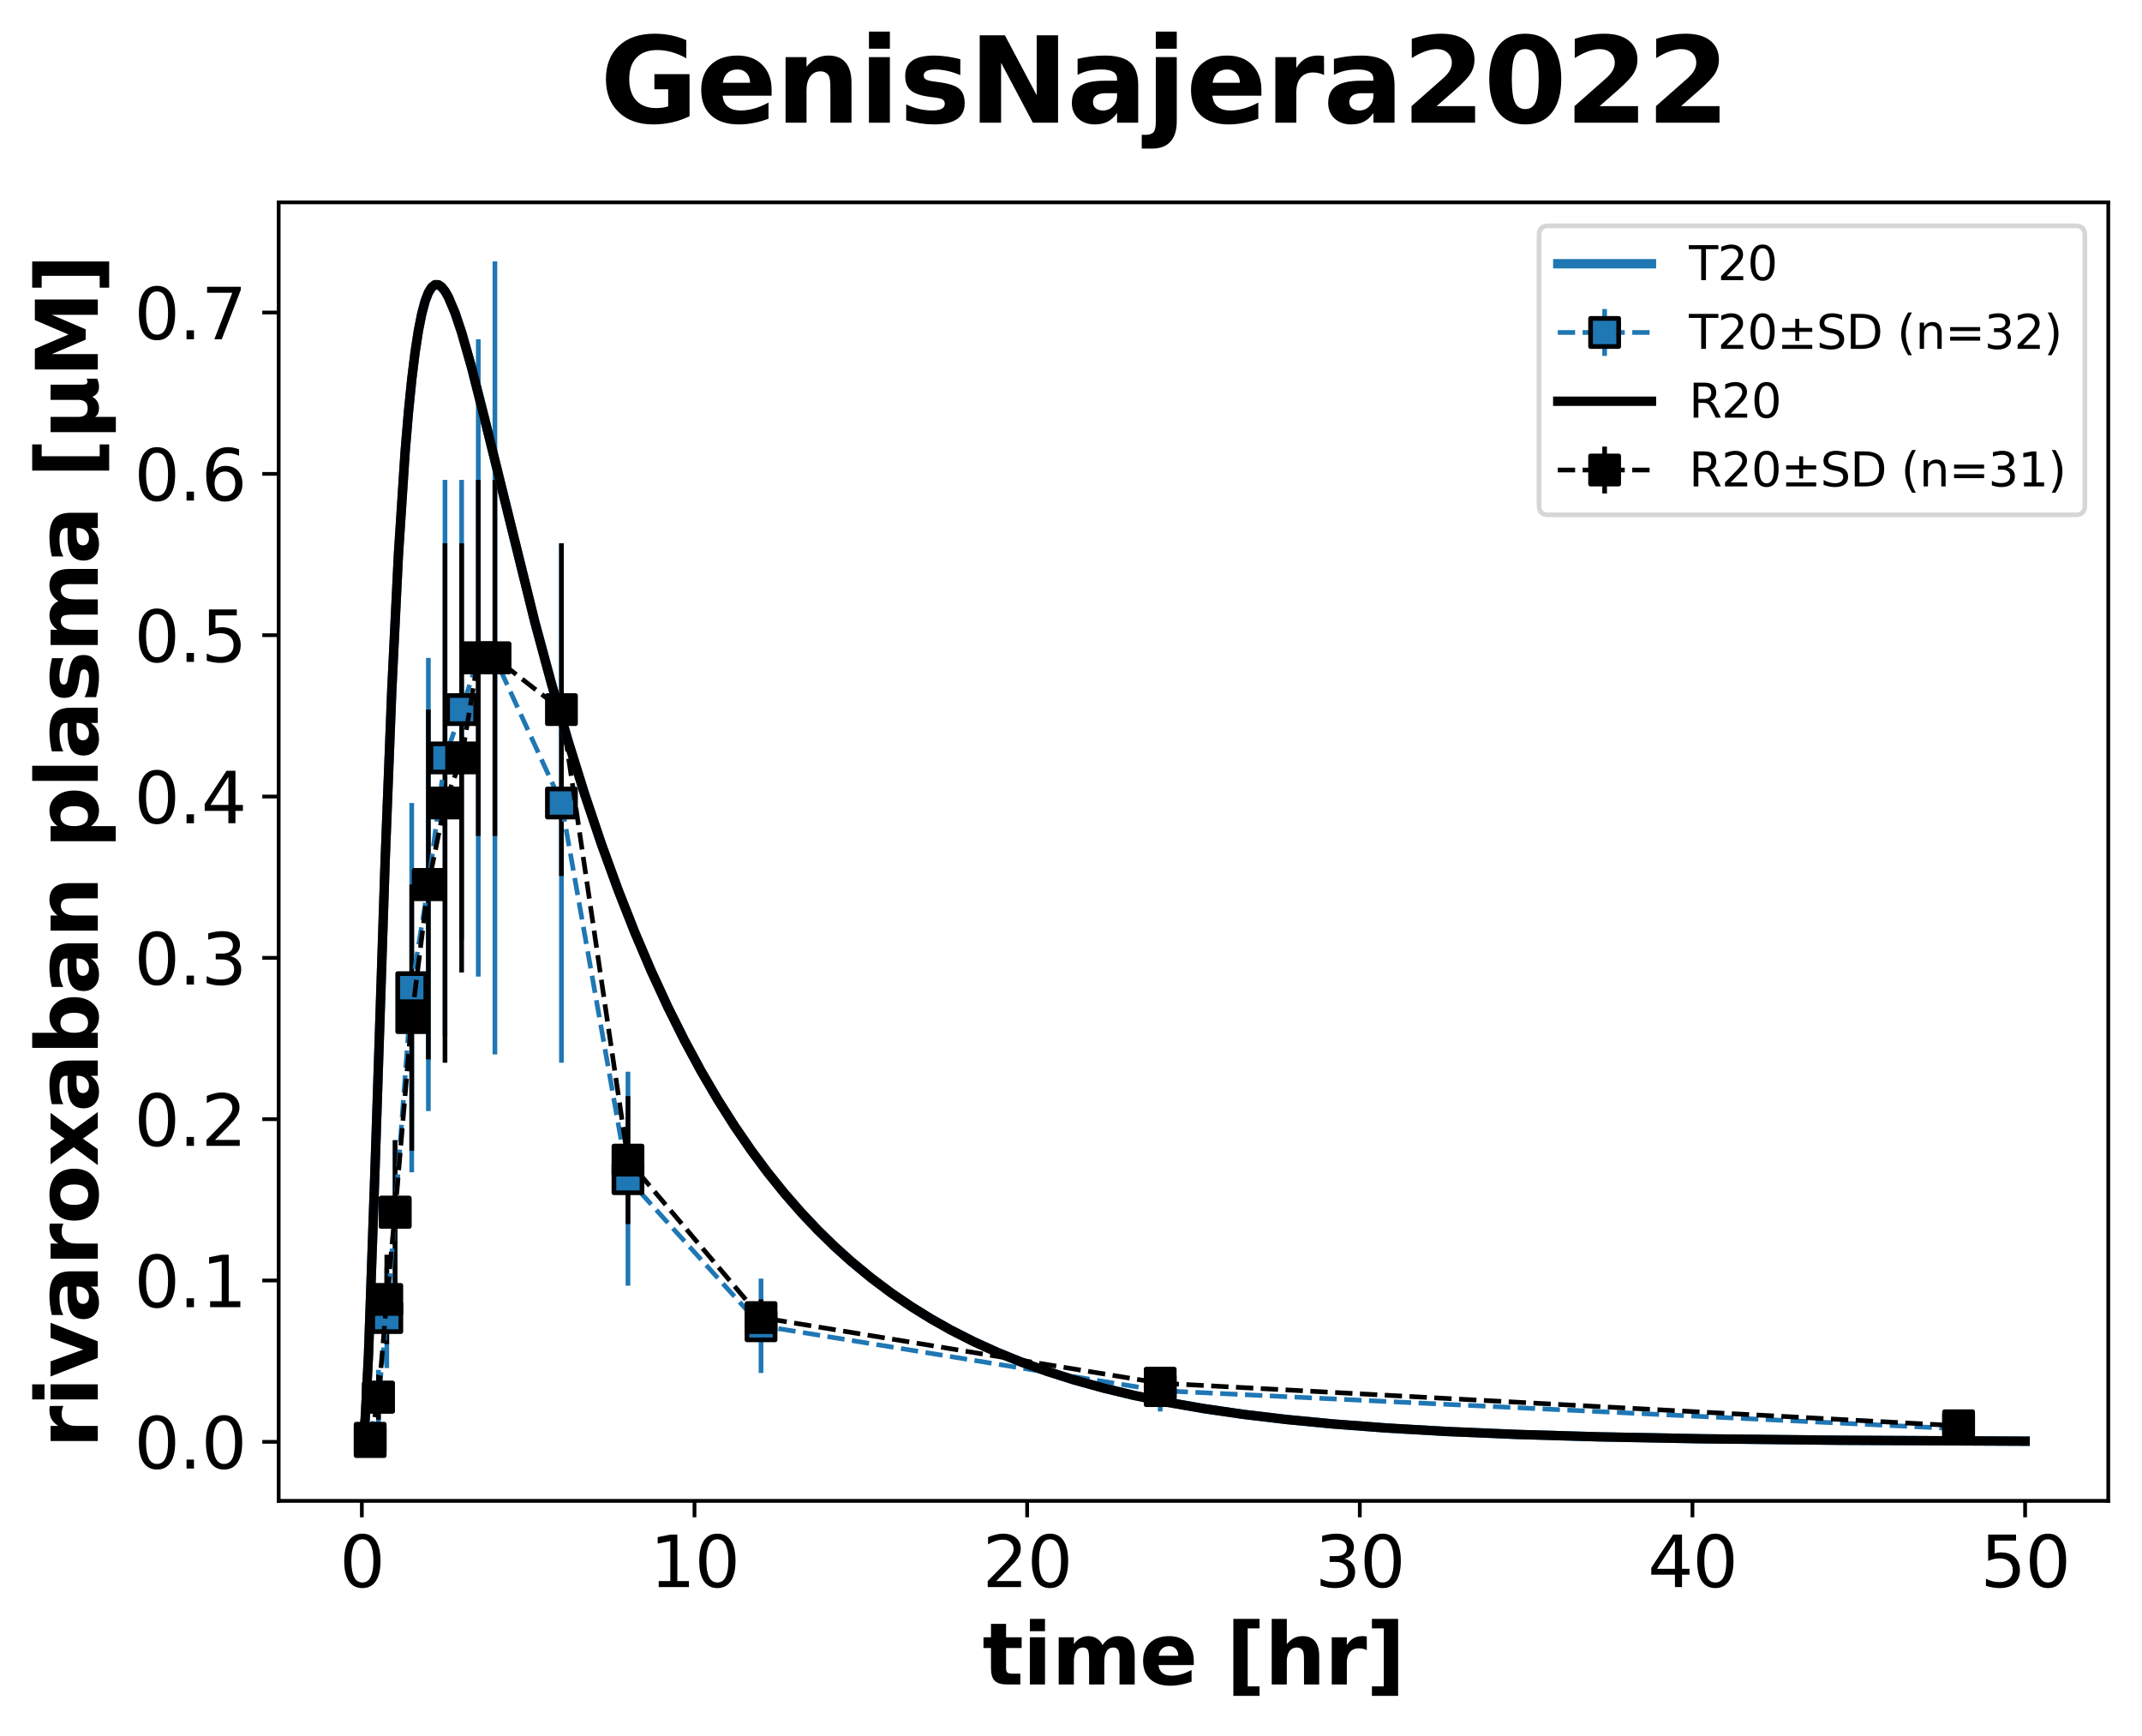 <?xml version="1.0" encoding="utf-8" standalone="no"?>
<!DOCTYPE svg PUBLIC "-//W3C//DTD SVG 1.1//EN"
  "http://www.w3.org/Graphics/SVG/1.1/DTD/svg11.dtd">
<svg xmlns:xlink="http://www.w3.org/1999/xlink" width="457.295pt" height="370.538pt" viewBox="0 0 457.295 370.538" xmlns="http://www.w3.org/2000/svg" version="1.1">
 <defs>
  <style type="text/css">*{stroke-linejoin: round; stroke-linecap: butt}</style>
 </defs>
 <g id="figure_1">
  <g id="patch_1">
   <path d="M 0 370.538 
L 457.295 370.538 
L 457.295 0 
L 0 0 
z
" style="fill: #ffffff"/>
  </g>
  <g id="axes_1">
   <g id="patch_2">
    <path d="M 59.495 320.4 
L 450.095 320.4 
L 450.095 43.2 
L 59.495 43.2 
z
" style="fill: #ffffff"/>
   </g>
   <g id="matplotlib.axis_1">
    <g id="xtick_1">
     <g id="line2d_1">
      <defs>
       <path id="mcf567fe2d9" d="M 0 0 
L 0 3.5 
" style="stroke: #000000; stroke-width: 0.8"/>
      </defs>
      <g>
       <use xlink:href="#mcf567fe2d9" x="77.25" y="320.4" style="stroke: #000000; stroke-width: 0.8"/>
      </g>
     </g>
     <g id="text_1">
      <!-- 0 -->
      <g transform="translate(72.478 338.798) scale(0.15 -0.15)">
       <defs>
        <path id="DejaVuSans-30" d="M 2034 4250 
Q 1547 4250 1301 3770 
Q 1056 3291 1056 2328 
Q 1056 1369 1301 889 
Q 1547 409 2034 409 
Q 2525 409 2770 889 
Q 3016 1369 3016 2328 
Q 3016 3291 2770 3770 
Q 2525 4250 2034 4250 
z
M 2034 4750 
Q 2819 4750 3233 4129 
Q 3647 3509 3647 2328 
Q 3647 1150 3233 529 
Q 2819 -91 2034 -91 
Q 1250 -91 836 529 
Q 422 1150 422 2328 
Q 422 3509 836 4129 
Q 1250 4750 2034 4750 
z
" transform="scale(0.016)"/>
       </defs>
       <use xlink:href="#DejaVuSans-30"/>
      </g>
     </g>
    </g>
    <g id="xtick_2">
     <g id="line2d_2">
      <g>
       <use xlink:href="#mcf567fe2d9" x="148.268" y="320.4" style="stroke: #000000; stroke-width: 0.8"/>
      </g>
     </g>
     <g id="text_2">
      <!-- 10 -->
      <g transform="translate(138.724 338.798) scale(0.15 -0.15)">
       <defs>
        <path id="DejaVuSans-31" d="M 794 531 
L 1825 531 
L 1825 4091 
L 703 3866 
L 703 4441 
L 1819 4666 
L 2450 4666 
L 2450 531 
L 3481 531 
L 3481 0 
L 794 0 
L 794 531 
z
" transform="scale(0.016)"/>
       </defs>
       <use xlink:href="#DejaVuSans-31"/>
       <use xlink:href="#DejaVuSans-30" x="63.623"/>
      </g>
     </g>
    </g>
    <g id="xtick_3">
     <g id="line2d_3">
      <g>
       <use xlink:href="#mcf567fe2d9" x="219.286" y="320.4" style="stroke: #000000; stroke-width: 0.8"/>
      </g>
     </g>
     <g id="text_3">
      <!-- 20 -->
      <g transform="translate(209.742 338.798) scale(0.15 -0.15)">
       <defs>
        <path id="DejaVuSans-32" d="M 1228 531 
L 3431 531 
L 3431 0 
L 469 0 
L 469 531 
Q 828 903 1448 1529 
Q 2069 2156 2228 2338 
Q 2531 2678 2651 2914 
Q 2772 3150 2772 3378 
Q 2772 3750 2511 3984 
Q 2250 4219 1831 4219 
Q 1534 4219 1204 4116 
Q 875 4013 500 3803 
L 500 4441 
Q 881 4594 1212 4672 
Q 1544 4750 1819 4750 
Q 2544 4750 2975 4387 
Q 3406 4025 3406 3419 
Q 3406 3131 3298 2873 
Q 3191 2616 2906 2266 
Q 2828 2175 2409 1742 
Q 1991 1309 1228 531 
z
" transform="scale(0.016)"/>
       </defs>
       <use xlink:href="#DejaVuSans-32"/>
       <use xlink:href="#DejaVuSans-30" x="63.623"/>
      </g>
     </g>
    </g>
    <g id="xtick_4">
     <g id="line2d_4">
      <g>
       <use xlink:href="#mcf567fe2d9" x="290.304" y="320.4" style="stroke: #000000; stroke-width: 0.8"/>
      </g>
     </g>
     <g id="text_4">
      <!-- 30 -->
      <g transform="translate(280.76 338.798) scale(0.15 -0.15)">
       <defs>
        <path id="DejaVuSans-33" d="M 2597 2516 
Q 3050 2419 3304 2112 
Q 3559 1806 3559 1356 
Q 3559 666 3084 287 
Q 2609 -91 1734 -91 
Q 1441 -91 1130 -33 
Q 819 25 488 141 
L 488 750 
Q 750 597 1062 519 
Q 1375 441 1716 441 
Q 2309 441 2620 675 
Q 2931 909 2931 1356 
Q 2931 1769 2642 2001 
Q 2353 2234 1838 2234 
L 1294 2234 
L 1294 2753 
L 1863 2753 
Q 2328 2753 2575 2939 
Q 2822 3125 2822 3475 
Q 2822 3834 2567 4026 
Q 2313 4219 1838 4219 
Q 1578 4219 1281 4162 
Q 984 4106 628 3988 
L 628 4550 
Q 988 4650 1302 4700 
Q 1616 4750 1894 4750 
Q 2613 4750 3031 4423 
Q 3450 4097 3450 3541 
Q 3450 3153 3228 2886 
Q 3006 2619 2597 2516 
z
" transform="scale(0.016)"/>
       </defs>
       <use xlink:href="#DejaVuSans-33"/>
       <use xlink:href="#DejaVuSans-30" x="63.623"/>
      </g>
     </g>
    </g>
    <g id="xtick_5">
     <g id="line2d_5">
      <g>
       <use xlink:href="#mcf567fe2d9" x="361.322" y="320.4" style="stroke: #000000; stroke-width: 0.8"/>
      </g>
     </g>
     <g id="text_5">
      <!-- 40 -->
      <g transform="translate(351.779 338.798) scale(0.15 -0.15)">
       <defs>
        <path id="DejaVuSans-34" d="M 2419 4116 
L 825 1625 
L 2419 1625 
L 2419 4116 
z
M 2253 4666 
L 3047 4666 
L 3047 1625 
L 3713 1625 
L 3713 1100 
L 3047 1100 
L 3047 0 
L 2419 0 
L 2419 1100 
L 313 1100 
L 313 1709 
L 2253 4666 
z
" transform="scale(0.016)"/>
       </defs>
       <use xlink:href="#DejaVuSans-34"/>
       <use xlink:href="#DejaVuSans-30" x="63.623"/>
      </g>
     </g>
    </g>
    <g id="xtick_6">
     <g id="line2d_6">
      <g>
       <use xlink:href="#mcf567fe2d9" x="432.34" y="320.4" style="stroke: #000000; stroke-width: 0.8"/>
      </g>
     </g>
     <g id="text_6">
      <!-- 50 -->
      <g transform="translate(422.797 338.798) scale(0.15 -0.15)">
       <defs>
        <path id="DejaVuSans-35" d="M 691 4666 
L 3169 4666 
L 3169 4134 
L 1269 4134 
L 1269 2991 
Q 1406 3038 1543 3061 
Q 1681 3084 1819 3084 
Q 2600 3084 3056 2656 
Q 3513 2228 3513 1497 
Q 3513 744 3044 326 
Q 2575 -91 1722 -91 
Q 1428 -91 1123 -41 
Q 819 9 494 109 
L 494 744 
Q 775 591 1075 516 
Q 1375 441 1709 441 
Q 2250 441 2565 725 
Q 2881 1009 2881 1497 
Q 2881 1984 2565 2268 
Q 2250 2553 1709 2553 
Q 1456 2553 1204 2497 
Q 953 2441 691 2322 
L 691 4666 
z
" transform="scale(0.016)"/>
       </defs>
       <use xlink:href="#DejaVuSans-35"/>
       <use xlink:href="#DejaVuSans-30" x="63.623"/>
      </g>
     </g>
    </g>
    <g id="text_7">
     <!-- time [hr] -->
     <g transform="translate(209.72 359.594) scale(0.18 -0.18)">
      <defs>
       <path id="DejaVuSans-Bold-74" d="M 1759 4494 
L 1759 3500 
L 2913 3500 
L 2913 2700 
L 1759 2700 
L 1759 1216 
Q 1759 972 1856 886 
Q 1953 800 2241 800 
L 2816 800 
L 2816 0 
L 1856 0 
Q 1194 0 917 276 
Q 641 553 641 1216 
L 641 2700 
L 84 2700 
L 84 3500 
L 641 3500 
L 641 4494 
L 1759 4494 
z
" transform="scale(0.016)"/>
       <path id="DejaVuSans-Bold-69" d="M 538 3500 
L 1656 3500 
L 1656 0 
L 538 0 
L 538 3500 
z
M 538 4863 
L 1656 4863 
L 1656 3950 
L 538 3950 
L 538 4863 
z
" transform="scale(0.016)"/>
       <path id="DejaVuSans-Bold-6d" d="M 3781 2919 
Q 3994 3244 4286 3414 
Q 4578 3584 4928 3584 
Q 5531 3584 5847 3212 
Q 6163 2841 6163 2131 
L 6163 0 
L 5038 0 
L 5038 1825 
Q 5041 1866 5042 1909 
Q 5044 1953 5044 2034 
Q 5044 2406 4934 2573 
Q 4825 2741 4581 2741 
Q 4263 2741 4089 2478 
Q 3916 2216 3909 1719 
L 3909 0 
L 2784 0 
L 2784 1825 
Q 2784 2406 2684 2573 
Q 2584 2741 2328 2741 
Q 2006 2741 1831 2477 
Q 1656 2213 1656 1722 
L 1656 0 
L 531 0 
L 531 3500 
L 1656 3500 
L 1656 2988 
Q 1863 3284 2130 3434 
Q 2397 3584 2719 3584 
Q 3081 3584 3359 3409 
Q 3638 3234 3781 2919 
z
" transform="scale(0.016)"/>
       <path id="DejaVuSans-Bold-65" d="M 4031 1759 
L 4031 1441 
L 1416 1441 
Q 1456 1047 1700 850 
Q 1944 653 2381 653 
Q 2734 653 3104 758 
Q 3475 863 3866 1075 
L 3866 213 
Q 3469 63 3072 -14 
Q 2675 -91 2278 -91 
Q 1328 -91 801 392 
Q 275 875 275 1747 
Q 275 2603 792 3093 
Q 1309 3584 2216 3584 
Q 3041 3584 3536 3087 
Q 4031 2591 4031 1759 
z
M 2881 2131 
Q 2881 2450 2695 2645 
Q 2509 2841 2209 2841 
Q 1884 2841 1681 2658 
Q 1478 2475 1428 2131 
L 2881 2131 
z
" transform="scale(0.016)"/>
       <path id="DejaVuSans-Bold-20" transform="scale(0.016)"/>
       <path id="DejaVuSans-Bold-5b" d="M 550 4863 
L 2491 4863 
L 2491 4159 
L 1613 4159 
L 1613 -141 
L 2491 -141 
L 2491 -844 
L 550 -844 
L 550 4863 
z
" transform="scale(0.016)"/>
       <path id="DejaVuSans-Bold-68" d="M 4056 2131 
L 4056 0 
L 2931 0 
L 2931 347 
L 2931 1625 
Q 2931 2084 2911 2256 
Q 2891 2428 2841 2509 
Q 2775 2619 2662 2680 
Q 2550 2741 2406 2741 
Q 2056 2741 1856 2470 
Q 1656 2200 1656 1722 
L 1656 0 
L 538 0 
L 538 4863 
L 1656 4863 
L 1656 2988 
Q 1909 3294 2193 3439 
Q 2478 3584 2822 3584 
Q 3428 3584 3742 3212 
Q 4056 2841 4056 2131 
z
" transform="scale(0.016)"/>
       <path id="DejaVuSans-Bold-72" d="M 3138 2547 
Q 2991 2616 2845 2648 
Q 2700 2681 2553 2681 
Q 2122 2681 1889 2404 
Q 1656 2128 1656 1613 
L 1656 0 
L 538 0 
L 538 3500 
L 1656 3500 
L 1656 2925 
Q 1872 3269 2151 3426 
Q 2431 3584 2822 3584 
Q 2878 3584 2943 3579 
Q 3009 3575 3134 3559 
L 3138 2547 
z
" transform="scale(0.016)"/>
       <path id="DejaVuSans-Bold-5d" d="M 2375 -844 
L 434 -844 
L 434 -141 
L 1313 -141 
L 1313 4159 
L 434 4159 
L 434 4863 
L 2375 4863 
L 2375 -844 
z
" transform="scale(0.016)"/>
      </defs>
      <use xlink:href="#DejaVuSans-Bold-74"/>
      <use xlink:href="#DejaVuSans-Bold-69" x="47.803"/>
      <use xlink:href="#DejaVuSans-Bold-6d" x="82.08"/>
      <use xlink:href="#DejaVuSans-Bold-65" x="186.279"/>
      <use xlink:href="#DejaVuSans-Bold-20" x="254.102"/>
      <use xlink:href="#DejaVuSans-Bold-5b" x="288.916"/>
      <use xlink:href="#DejaVuSans-Bold-68" x="334.619"/>
      <use xlink:href="#DejaVuSans-Bold-72" x="405.811"/>
      <use xlink:href="#DejaVuSans-Bold-5d" x="455.127"/>
     </g>
    </g>
   </g>
   <g id="matplotlib.axis_2">
    <g id="ytick_1">
     <g id="line2d_7">
      <defs>
       <path id="m53325beb0c" d="M 0 0 
L -3.5 0 
" style="stroke: #000000; stroke-width: 0.8"/>
      </defs>
      <g>
       <use xlink:href="#m53325beb0c" x="59.495" y="307.794" style="stroke: #000000; stroke-width: 0.8"/>
      </g>
     </g>
     <g id="text_8">
      <!-- 0.0 -->
      <g transform="translate(28.64 313.493) scale(0.15 -0.15)">
       <defs>
        <path id="DejaVuSans-2e" d="M 684 794 
L 1344 794 
L 1344 0 
L 684 0 
L 684 794 
z
" transform="scale(0.016)"/>
       </defs>
       <use xlink:href="#DejaVuSans-30"/>
       <use xlink:href="#DejaVuSans-2e" x="63.623"/>
       <use xlink:href="#DejaVuSans-30" x="95.41"/>
      </g>
     </g>
    </g>
    <g id="ytick_2">
     <g id="line2d_8">
      <g>
       <use xlink:href="#m53325beb0c" x="59.495" y="273.355" style="stroke: #000000; stroke-width: 0.8"/>
      </g>
     </g>
     <g id="text_9">
      <!-- 0.1 -->
      <g transform="translate(28.64 279.053) scale(0.15 -0.15)">
       <use xlink:href="#DejaVuSans-30"/>
       <use xlink:href="#DejaVuSans-2e" x="63.623"/>
       <use xlink:href="#DejaVuSans-31" x="95.41"/>
      </g>
     </g>
    </g>
    <g id="ytick_3">
     <g id="line2d_9">
      <g>
       <use xlink:href="#m53325beb0c" x="59.495" y="238.915" style="stroke: #000000; stroke-width: 0.8"/>
      </g>
     </g>
     <g id="text_10">
      <!-- 0.2 -->
      <g transform="translate(28.64 244.614) scale(0.15 -0.15)">
       <use xlink:href="#DejaVuSans-30"/>
       <use xlink:href="#DejaVuSans-2e" x="63.623"/>
       <use xlink:href="#DejaVuSans-32" x="95.41"/>
      </g>
     </g>
    </g>
    <g id="ytick_4">
     <g id="line2d_10">
      <g>
       <use xlink:href="#m53325beb0c" x="59.495" y="204.476" style="stroke: #000000; stroke-width: 0.8"/>
      </g>
     </g>
     <g id="text_11">
      <!-- 0.3 -->
      <g transform="translate(28.64 210.175) scale(0.15 -0.15)">
       <use xlink:href="#DejaVuSans-30"/>
       <use xlink:href="#DejaVuSans-2e" x="63.623"/>
       <use xlink:href="#DejaVuSans-33" x="95.41"/>
      </g>
     </g>
    </g>
    <g id="ytick_5">
     <g id="line2d_11">
      <g>
       <use xlink:href="#m53325beb0c" x="59.495" y="170.037" style="stroke: #000000; stroke-width: 0.8"/>
      </g>
     </g>
     <g id="text_12">
      <!-- 0.4 -->
      <g transform="translate(28.64 175.736) scale(0.15 -0.15)">
       <use xlink:href="#DejaVuSans-30"/>
       <use xlink:href="#DejaVuSans-2e" x="63.623"/>
       <use xlink:href="#DejaVuSans-34" x="95.41"/>
      </g>
     </g>
    </g>
    <g id="ytick_6">
     <g id="line2d_12">
      <g>
       <use xlink:href="#m53325beb0c" x="59.495" y="135.598" style="stroke: #000000; stroke-width: 0.8"/>
      </g>
     </g>
     <g id="text_13">
      <!-- 0.5 -->
      <g transform="translate(28.64 141.297) scale(0.15 -0.15)">
       <use xlink:href="#DejaVuSans-30"/>
       <use xlink:href="#DejaVuSans-2e" x="63.623"/>
       <use xlink:href="#DejaVuSans-35" x="95.41"/>
      </g>
     </g>
    </g>
    <g id="ytick_7">
     <g id="line2d_13">
      <g>
       <use xlink:href="#m53325beb0c" x="59.495" y="101.159" style="stroke: #000000; stroke-width: 0.8"/>
      </g>
     </g>
     <g id="text_14">
      <!-- 0.6 -->
      <g transform="translate(28.64 106.857) scale(0.15 -0.15)">
       <defs>
        <path id="DejaVuSans-36" d="M 2113 2584 
Q 1688 2584 1439 2293 
Q 1191 2003 1191 1497 
Q 1191 994 1439 701 
Q 1688 409 2113 409 
Q 2538 409 2786 701 
Q 3034 994 3034 1497 
Q 3034 2003 2786 2293 
Q 2538 2584 2113 2584 
z
M 3366 4563 
L 3366 3988 
Q 3128 4100 2886 4159 
Q 2644 4219 2406 4219 
Q 1781 4219 1451 3797 
Q 1122 3375 1075 2522 
Q 1259 2794 1537 2939 
Q 1816 3084 2150 3084 
Q 2853 3084 3261 2657 
Q 3669 2231 3669 1497 
Q 3669 778 3244 343 
Q 2819 -91 2113 -91 
Q 1303 -91 875 529 
Q 447 1150 447 2328 
Q 447 3434 972 4092 
Q 1497 4750 2381 4750 
Q 2619 4750 2861 4703 
Q 3103 4656 3366 4563 
z
" transform="scale(0.016)"/>
       </defs>
       <use xlink:href="#DejaVuSans-30"/>
       <use xlink:href="#DejaVuSans-2e" x="63.623"/>
       <use xlink:href="#DejaVuSans-36" x="95.41"/>
      </g>
     </g>
    </g>
    <g id="ytick_8">
     <g id="line2d_14">
      <g>
       <use xlink:href="#m53325beb0c" x="59.495" y="66.719" style="stroke: #000000; stroke-width: 0.8"/>
      </g>
     </g>
     <g id="text_15">
      <!-- 0.7 -->
      <g transform="translate(28.64 72.418) scale(0.15 -0.15)">
       <defs>
        <path id="DejaVuSans-37" d="M 525 4666 
L 3525 4666 
L 3525 4397 
L 1831 0 
L 1172 0 
L 2766 4134 
L 525 4134 
L 525 4666 
z
" transform="scale(0.016)"/>
       </defs>
       <use xlink:href="#DejaVuSans-30"/>
       <use xlink:href="#DejaVuSans-2e" x="63.623"/>
       <use xlink:href="#DejaVuSans-37" x="95.41"/>
      </g>
     </g>
    </g>
    <g id="text_16">
     <!-- rivaroxaban plasma [µM] -->
     <g transform="translate(20.877 309.167) rotate(-90) scale(0.18 -0.18)">
      <defs>
       <path id="DejaVuSans-Bold-76" d="M 97 3500 
L 1216 3500 
L 2088 1081 
L 2956 3500 
L 4078 3500 
L 2700 0 
L 1472 0 
L 97 3500 
z
" transform="scale(0.016)"/>
       <path id="DejaVuSans-Bold-61" d="M 2106 1575 
Q 1756 1575 1579 1456 
Q 1403 1338 1403 1106 
Q 1403 894 1545 773 
Q 1688 653 1941 653 
Q 2256 653 2472 879 
Q 2688 1106 2688 1447 
L 2688 1575 
L 2106 1575 
z
M 3816 1997 
L 3816 0 
L 2688 0 
L 2688 519 
Q 2463 200 2181 54 
Q 1900 -91 1497 -91 
Q 953 -91 614 226 
Q 275 544 275 1050 
Q 275 1666 698 1953 
Q 1122 2241 2028 2241 
L 2688 2241 
L 2688 2328 
Q 2688 2594 2478 2717 
Q 2269 2841 1825 2841 
Q 1466 2841 1156 2769 
Q 847 2697 581 2553 
L 581 3406 
Q 941 3494 1303 3539 
Q 1666 3584 2028 3584 
Q 2975 3584 3395 3211 
Q 3816 2838 3816 1997 
z
" transform="scale(0.016)"/>
       <path id="DejaVuSans-Bold-6f" d="M 2203 2784 
Q 1831 2784 1636 2517 
Q 1441 2250 1441 1747 
Q 1441 1244 1636 976 
Q 1831 709 2203 709 
Q 2569 709 2762 976 
Q 2956 1244 2956 1747 
Q 2956 2250 2762 2517 
Q 2569 2784 2203 2784 
z
M 2203 3584 
Q 3106 3584 3614 3096 
Q 4122 2609 4122 1747 
Q 4122 884 3614 396 
Q 3106 -91 2203 -91 
Q 1297 -91 786 396 
Q 275 884 275 1747 
Q 275 2609 786 3096 
Q 1297 3584 2203 3584 
z
" transform="scale(0.016)"/>
       <path id="DejaVuSans-Bold-78" d="M 1422 1791 
L 159 3500 
L 1344 3500 
L 2059 2463 
L 2784 3500 
L 3969 3500 
L 2706 1797 
L 4031 0 
L 2847 0 
L 2059 1106 
L 1281 0 
L 97 0 
L 1422 1791 
z
" transform="scale(0.016)"/>
       <path id="DejaVuSans-Bold-62" d="M 2400 722 
Q 2759 722 2948 984 
Q 3138 1247 3138 1747 
Q 3138 2247 2948 2509 
Q 2759 2772 2400 2772 
Q 2041 2772 1848 2508 
Q 1656 2244 1656 1747 
Q 1656 1250 1848 986 
Q 2041 722 2400 722 
z
M 1656 2988 
Q 1888 3294 2169 3439 
Q 2450 3584 2816 3584 
Q 3463 3584 3878 3070 
Q 4294 2556 4294 1747 
Q 4294 938 3878 423 
Q 3463 -91 2816 -91 
Q 2450 -91 2169 54 
Q 1888 200 1656 506 
L 1656 0 
L 538 0 
L 538 4863 
L 1656 4863 
L 1656 2988 
z
" transform="scale(0.016)"/>
       <path id="DejaVuSans-Bold-6e" d="M 4056 2131 
L 4056 0 
L 2931 0 
L 2931 347 
L 2931 1631 
Q 2931 2084 2911 2256 
Q 2891 2428 2841 2509 
Q 2775 2619 2662 2680 
Q 2550 2741 2406 2741 
Q 2056 2741 1856 2470 
Q 1656 2200 1656 1722 
L 1656 0 
L 538 0 
L 538 3500 
L 1656 3500 
L 1656 2988 
Q 1909 3294 2193 3439 
Q 2478 3584 2822 3584 
Q 3428 3584 3742 3212 
Q 4056 2841 4056 2131 
z
" transform="scale(0.016)"/>
       <path id="DejaVuSans-Bold-70" d="M 1656 506 
L 1656 -1331 
L 538 -1331 
L 538 3500 
L 1656 3500 
L 1656 2988 
Q 1888 3294 2169 3439 
Q 2450 3584 2816 3584 
Q 3463 3584 3878 3070 
Q 4294 2556 4294 1747 
Q 4294 938 3878 423 
Q 3463 -91 2816 -91 
Q 2450 -91 2169 54 
Q 1888 200 1656 506 
z
M 2400 2772 
Q 2041 2772 1848 2508 
Q 1656 2244 1656 1747 
Q 1656 1250 1848 986 
Q 2041 722 2400 722 
Q 2759 722 2948 984 
Q 3138 1247 3138 1747 
Q 3138 2247 2948 2509 
Q 2759 2772 2400 2772 
z
" transform="scale(0.016)"/>
       <path id="DejaVuSans-Bold-6c" d="M 538 4863 
L 1656 4863 
L 1656 0 
L 538 0 
L 538 4863 
z
" transform="scale(0.016)"/>
       <path id="DejaVuSans-Bold-73" d="M 3272 3391 
L 3272 2541 
Q 2913 2691 2578 2766 
Q 2244 2841 1947 2841 
Q 1628 2841 1473 2761 
Q 1319 2681 1319 2516 
Q 1319 2381 1436 2309 
Q 1553 2238 1856 2203 
L 2053 2175 
Q 2913 2066 3209 1816 
Q 3506 1566 3506 1031 
Q 3506 472 3093 190 
Q 2681 -91 1863 -91 
Q 1516 -91 1145 -36 
Q 775 19 384 128 
L 384 978 
Q 719 816 1070 734 
Q 1422 653 1784 653 
Q 2113 653 2278 743 
Q 2444 834 2444 1013 
Q 2444 1163 2330 1236 
Q 2216 1309 1875 1350 
L 1678 1375 
Q 931 1469 631 1722 
Q 331 1975 331 2491 
Q 331 3047 712 3315 
Q 1094 3584 1881 3584 
Q 2191 3584 2531 3537 
Q 2872 3491 3272 3391 
z
" transform="scale(0.016)"/>
       <path id="DejaVuSans-Bold-b5" d="M 544 -1338 
L 544 3500 
L 1672 3500 
L 1672 1466 
Q 1672 1103 1828 926 
Q 1984 750 2303 750 
Q 2625 750 2781 926 
Q 2938 1103 2938 1466 
L 2938 3500 
L 4063 3500 
L 4063 1159 
Q 4063 938 4114 850 
Q 4166 763 4288 763 
Q 4344 763 4395 778 
Q 4447 794 4506 831 
L 4506 50 
Q 4341 -22 4195 -56 
Q 4050 -91 3909 -91 
Q 3631 -91 3454 26 
Q 3278 144 3169 403 
Q 3022 156 2811 32 
Q 2600 -91 2322 -91 
Q 2091 -91 1928 -17 
Q 1766 56 1672 206 
L 1672 -1338 
L 544 -1338 
z
" transform="scale(0.016)"/>
       <path id="DejaVuSans-Bold-4d" d="M 588 4666 
L 2119 4666 
L 3181 2169 
L 4250 4666 
L 5778 4666 
L 5778 0 
L 4641 0 
L 4641 3413 
L 3566 897 
L 2803 897 
L 1728 3413 
L 1728 0 
L 588 0 
L 588 4666 
z
" transform="scale(0.016)"/>
      </defs>
      <use xlink:href="#DejaVuSans-Bold-72"/>
      <use xlink:href="#DejaVuSans-Bold-69" x="49.316"/>
      <use xlink:href="#DejaVuSans-Bold-76" x="83.594"/>
      <use xlink:href="#DejaVuSans-Bold-61" x="148.779"/>
      <use xlink:href="#DejaVuSans-Bold-72" x="216.26"/>
      <use xlink:href="#DejaVuSans-Bold-6f" x="265.576"/>
      <use xlink:href="#DejaVuSans-Bold-78" x="334.277"/>
      <use xlink:href="#DejaVuSans-Bold-61" x="398.779"/>
      <use xlink:href="#DejaVuSans-Bold-62" x="466.26"/>
      <use xlink:href="#DejaVuSans-Bold-61" x="537.842"/>
      <use xlink:href="#DejaVuSans-Bold-6e" x="605.322"/>
      <use xlink:href="#DejaVuSans-Bold-20" x="676.514"/>
      <use xlink:href="#DejaVuSans-Bold-70" x="711.328"/>
      <use xlink:href="#DejaVuSans-Bold-6c" x="782.91"/>
      <use xlink:href="#DejaVuSans-Bold-61" x="817.188"/>
      <use xlink:href="#DejaVuSans-Bold-73" x="884.668"/>
      <use xlink:href="#DejaVuSans-Bold-6d" x="944.189"/>
      <use xlink:href="#DejaVuSans-Bold-61" x="1048.389"/>
      <use xlink:href="#DejaVuSans-Bold-20" x="1115.869"/>
      <use xlink:href="#DejaVuSans-Bold-5b" x="1150.684"/>
      <use xlink:href="#DejaVuSans-Bold-b5" x="1196.387"/>
      <use xlink:href="#DejaVuSans-Bold-4d" x="1269.971"/>
      <use xlink:href="#DejaVuSans-Bold-5d" x="1369.482"/>
     </g>
    </g>
   </g>
   <g id="LineCollection_1">
    <path d="M 79.025 307.584 
L 79.025 306.476 
" clip-path="url(#p3fae8e2fa3)" style="fill: none; stroke: #1f77b4"/>
    <path d="M 80.8 304.097 
L 80.8 292.427 
" clip-path="url(#p3fae8e2fa3)" style="fill: none; stroke: #1f77b4"/>
    <path d="M 82.576 292.053 
L 82.576 270.489 
" clip-path="url(#p3fae8e2fa3)" style="fill: none; stroke: #1f77b4"/>
    <path d="M 84.351 274.162 
L 84.351 243.407 
" clip-path="url(#p3fae8e2fa3)" style="fill: none; stroke: #1f77b4"/>
    <path d="M 87.902 250.253 
L 87.902 171.422 
" clip-path="url(#p3fae8e2fa3)" style="fill: none; stroke: #1f77b4"/>
    <path d="M 91.453 237.184 
L 91.453 140.449 
" clip-path="url(#p3fae8e2fa3)" style="fill: none; stroke: #1f77b4"/>
    <path d="M 95.004 221.147 
L 95.004 102.441 
" clip-path="url(#p3fae8e2fa3)" style="fill: none; stroke: #1f77b4"/>
    <path d="M 98.555 200.53 
L 98.555 102.441 
" clip-path="url(#p3fae8e2fa3)" style="fill: none; stroke: #1f77b4"/>
    <path d="M 102.106 208.479 
L 102.106 72.419 
" clip-path="url(#p3fae8e2fa3)" style="fill: none; stroke: #1f77b4"/>
    <path d="M 105.657 225.098 
L 105.657 55.8 
" clip-path="url(#p3fae8e2fa3)" style="fill: none; stroke: #1f77b4"/>
    <path d="M 119.86 226.861 
L 119.86 115.984 
" clip-path="url(#p3fae8e2fa3)" style="fill: none; stroke: #1f77b4"/>
    <path d="M 134.064 274.456 
L 134.064 228.783 
" clip-path="url(#p3fae8e2fa3)" style="fill: none; stroke: #1f77b4"/>
    <path d="M 162.471 293.091 
L 162.471 272.95 
" clip-path="url(#p3fae8e2fa3)" style="fill: none; stroke: #1f77b4"/>
    <path d="M 247.693 301.31 
L 247.693 292.427 
" clip-path="url(#p3fae8e2fa3)" style="fill: none; stroke: #1f77b4"/>
    <path d="M 418.137 306.137 
L 418.137 303.867 
" clip-path="url(#p3fae8e2fa3)" style="fill: none; stroke: #1f77b4"/>
   </g>
   <g id="LineCollection_2">
    <path d="M 79.025 307.8 
L 79.025 307.681 
" clip-path="url(#p3fae8e2fa3)" style="fill: none; stroke: #000000"/>
    <path d="M 80.8 303.084 
L 80.8 293.441 
" clip-path="url(#p3fae8e2fa3)" style="fill: none; stroke: #000000"/>
    <path d="M 82.576 286.932 
L 82.576 267.855 
" clip-path="url(#p3fae8e2fa3)" style="fill: none; stroke: #000000"/>
    <path d="M 84.351 274.162 
L 84.351 243.407 
" clip-path="url(#p3fae8e2fa3)" style="fill: none; stroke: #000000"/>
    <path d="M 87.902 245.647 
L 87.902 188.816 
" clip-path="url(#p3fae8e2fa3)" style="fill: none; stroke: #000000"/>
    <path d="M 91.453 226.148 
L 91.453 151.485 
" clip-path="url(#p3fae8e2fa3)" style="fill: none; stroke: #000000"/>
    <path d="M 95.004 226.861 
L 95.004 115.984 
" clip-path="url(#p3fae8e2fa3)" style="fill: none; stroke: #000000"/>
    <path d="M 98.555 207.604 
L 98.555 115.984 
" clip-path="url(#p3fae8e2fa3)" style="fill: none; stroke: #000000"/>
    <path d="M 102.106 178.457 
L 102.106 102.441 
" clip-path="url(#p3fae8e2fa3)" style="fill: none; stroke: #000000"/>
    <path d="M 105.657 178.457 
L 105.657 102.441 
" clip-path="url(#p3fae8e2fa3)" style="fill: none; stroke: #000000"/>
    <path d="M 119.86 186.987 
L 119.86 115.984 
" clip-path="url(#p3fae8e2fa3)" style="fill: none; stroke: #000000"/>
    <path d="M 134.064 261.313 
L 134.064 233.994 
" clip-path="url(#p3fae8e2fa3)" style="fill: none; stroke: #000000"/>
    <path d="M 162.471 285.149 
L 162.471 277.394 
" clip-path="url(#p3fae8e2fa3)" style="fill: none; stroke: #000000"/>
    <path d="M 247.693 298.115 
L 247.693 292.427 
" clip-path="url(#p3fae8e2fa3)" style="fill: none; stroke: #000000"/>
    <path d="M 418.137 304.61 
L 418.137 304.126 
" clip-path="url(#p3fae8e2fa3)" style="fill: none; stroke: #000000"/>
   </g>
   <g id="line2d_15">
    <path d="M 77.25 307.794 
L 77.96 302.979 
L 78.67 289.228 
L 80.09 248.718 
L 82.221 183.836 
L 83.641 147.382 
L 85.062 118.389 
L 86.482 96.569 
L 87.192 88.07 
L 87.902 81 
L 88.612 75.22 
L 89.323 70.599 
L 90.033 67.01 
L 90.743 64.337 
L 91.453 62.471 
L 92.163 61.316 
L 92.874 60.782 
L 93.584 60.79 
L 94.294 61.271 
L 95.004 62.159 
L 95.714 63.401 
L 97.135 66.751 
L 98.555 70.99 
L 100.686 78.477 
L 103.526 89.653 
L 114.179 132.785 
L 117.73 145.922 
L 121.281 158.189 
L 124.832 169.588 
L 128.383 180.149 
L 131.934 189.919 
L 135.484 198.95 
L 139.035 207.293 
L 142.586 214.999 
L 146.137 222.115 
L 149.688 228.686 
L 153.239 234.754 
L 156.79 240.356 
L 160.341 245.529 
L 163.892 250.304 
L 167.443 254.714 
L 170.994 258.785 
L 174.544 262.545 
L 178.095 266.015 
L 181.646 269.22 
L 185.907 272.743 
L 190.168 275.944 
L 194.43 278.852 
L 198.691 281.495 
L 202.952 283.897 
L 207.923 286.423 
L 212.894 288.682 
L 217.866 290.703 
L 223.547 292.751 
L 229.228 294.554 
L 235.62 296.326 
L 242.012 297.86 
L 249.114 299.326 
L 256.926 300.689 
L 265.448 301.928 
L 274.68 303.027 
L 284.623 303.981 
L 295.986 304.841 
L 308.769 305.578 
L 323.683 306.209 
L 341.437 306.73 
L 363.453 307.145 
L 392.57 307.457 
L 432.34 307.656 
L 432.34 307.656 
" clip-path="url(#p3fae8e2fa3)" style="fill: none; stroke: #1f77b4; stroke-width: 2; stroke-linecap: square"/>
   </g>
   <g id="line2d_16">
    <path d="M 79.025 307.03 
L 80.8 298.262 
L 82.576 281.271 
L 84.351 258.784 
L 87.902 210.838 
L 91.453 188.816 
L 95.004 161.794 
L 98.555 151.485 
L 102.106 140.449 
L 105.657 140.449 
L 119.86 171.422 
L 134.064 251.619 
L 162.471 283.02 
L 247.693 296.869 
L 418.137 305.002 
" clip-path="url(#p3fae8e2fa3)" style="fill: none; stroke-dasharray: 3.7,1.6; stroke-dashoffset: 0; stroke: #1f77b4"/>
    <defs>
     <path id="m47e791fc85" d="M -3 3 
L 3 3 
L 3 -3 
L -3 -3 
z
" style="stroke: #000000; stroke-linejoin: miter"/>
    </defs>
    <g clip-path="url(#p3fae8e2fa3)">
     <use xlink:href="#m47e791fc85" x="79.025" y="307.03" style="fill: #1f77b4; stroke: #000000; stroke-linejoin: miter"/>
     <use xlink:href="#m47e791fc85" x="80.8" y="298.262" style="fill: #1f77b4; stroke: #000000; stroke-linejoin: miter"/>
     <use xlink:href="#m47e791fc85" x="82.576" y="281.271" style="fill: #1f77b4; stroke: #000000; stroke-linejoin: miter"/>
     <use xlink:href="#m47e791fc85" x="84.351" y="258.784" style="fill: #1f77b4; stroke: #000000; stroke-linejoin: miter"/>
     <use xlink:href="#m47e791fc85" x="87.902" y="210.838" style="fill: #1f77b4; stroke: #000000; stroke-linejoin: miter"/>
     <use xlink:href="#m47e791fc85" x="91.453" y="188.816" style="fill: #1f77b4; stroke: #000000; stroke-linejoin: miter"/>
     <use xlink:href="#m47e791fc85" x="95.004" y="161.794" style="fill: #1f77b4; stroke: #000000; stroke-linejoin: miter"/>
     <use xlink:href="#m47e791fc85" x="98.555" y="151.485" style="fill: #1f77b4; stroke: #000000; stroke-linejoin: miter"/>
     <use xlink:href="#m47e791fc85" x="102.106" y="140.449" style="fill: #1f77b4; stroke: #000000; stroke-linejoin: miter"/>
     <use xlink:href="#m47e791fc85" x="105.657" y="140.449" style="fill: #1f77b4; stroke: #000000; stroke-linejoin: miter"/>
     <use xlink:href="#m47e791fc85" x="119.86" y="171.422" style="fill: #1f77b4; stroke: #000000; stroke-linejoin: miter"/>
     <use xlink:href="#m47e791fc85" x="134.064" y="251.619" style="fill: #1f77b4; stroke: #000000; stroke-linejoin: miter"/>
     <use xlink:href="#m47e791fc85" x="162.471" y="283.02" style="fill: #1f77b4; stroke: #000000; stroke-linejoin: miter"/>
     <use xlink:href="#m47e791fc85" x="247.693" y="296.869" style="fill: #1f77b4; stroke: #000000; stroke-linejoin: miter"/>
     <use xlink:href="#m47e791fc85" x="418.137" y="305.002" style="fill: #1f77b4; stroke: #000000; stroke-linejoin: miter"/>
    </g>
   </g>
   <g id="line2d_17">
    <path d="M 77.25 307.794 
L 77.96 302.979 
L 78.67 289.228 
L 80.09 248.718 
L 82.221 183.836 
L 83.641 147.382 
L 85.062 118.389 
L 86.482 96.569 
L 87.192 88.07 
L 87.902 81 
L 88.612 75.22 
L 89.323 70.599 
L 90.033 67.01 
L 90.743 64.337 
L 91.453 62.471 
L 92.163 61.316 
L 92.874 60.782 
L 93.584 60.79 
L 94.294 61.271 
L 95.004 62.159 
L 95.714 63.401 
L 97.135 66.751 
L 98.555 70.99 
L 100.686 78.477 
L 103.526 89.653 
L 114.179 132.785 
L 117.73 145.922 
L 121.281 158.189 
L 124.832 169.588 
L 128.383 180.149 
L 131.934 189.919 
L 135.484 198.95 
L 139.035 207.293 
L 142.586 214.999 
L 146.137 222.115 
L 149.688 228.686 
L 153.239 234.754 
L 156.79 240.356 
L 160.341 245.529 
L 163.892 250.304 
L 167.443 254.714 
L 170.994 258.785 
L 174.544 262.545 
L 178.095 266.015 
L 181.646 269.22 
L 185.907 272.743 
L 190.168 275.944 
L 194.43 278.852 
L 198.691 281.495 
L 202.952 283.897 
L 207.923 286.423 
L 212.894 288.682 
L 217.866 290.703 
L 223.547 292.751 
L 229.228 294.554 
L 235.62 296.326 
L 242.012 297.86 
L 249.114 299.326 
L 256.926 300.689 
L 265.448 301.928 
L 274.68 303.027 
L 284.623 303.981 
L 295.986 304.841 
L 308.769 305.578 
L 323.683 306.209 
L 341.437 306.73 
L 363.453 307.145 
L 392.57 307.457 
L 432.34 307.656 
L 432.34 307.656 
" clip-path="url(#p3fae8e2fa3)" style="fill: none; stroke: #000000; stroke-width: 2; stroke-linecap: square"/>
   </g>
   <g id="line2d_18">
    <path d="M 79.025 307.74 
L 80.8 298.262 
L 82.576 277.394 
L 84.351 258.784 
L 87.902 217.232 
L 91.453 188.816 
L 95.004 171.422 
L 98.555 161.794 
L 102.106 140.449 
L 105.657 140.449 
L 119.86 151.485 
L 134.064 247.653 
L 162.471 281.271 
L 247.693 295.271 
L 418.137 304.368 
" clip-path="url(#p3fae8e2fa3)" style="fill: none; stroke-dasharray: 3.7,1.6; stroke-dashoffset: 0; stroke: #000000"/>
    <defs>
     <path id="m7cc7ae748d" d="M -3 3 
L 3 3 
L 3 -3 
L -3 -3 
z
" style="stroke: #000000; stroke-linejoin: miter"/>
    </defs>
    <g clip-path="url(#p3fae8e2fa3)">
     <use xlink:href="#m7cc7ae748d" x="79.025" y="307.74" style="stroke: #000000; stroke-linejoin: miter"/>
     <use xlink:href="#m7cc7ae748d" x="80.8" y="298.262" style="stroke: #000000; stroke-linejoin: miter"/>
     <use xlink:href="#m7cc7ae748d" x="82.576" y="277.394" style="stroke: #000000; stroke-linejoin: miter"/>
     <use xlink:href="#m7cc7ae748d" x="84.351" y="258.784" style="stroke: #000000; stroke-linejoin: miter"/>
     <use xlink:href="#m7cc7ae748d" x="87.902" y="217.232" style="stroke: #000000; stroke-linejoin: miter"/>
     <use xlink:href="#m7cc7ae748d" x="91.453" y="188.816" style="stroke: #000000; stroke-linejoin: miter"/>
     <use xlink:href="#m7cc7ae748d" x="95.004" y="171.422" style="stroke: #000000; stroke-linejoin: miter"/>
     <use xlink:href="#m7cc7ae748d" x="98.555" y="161.794" style="stroke: #000000; stroke-linejoin: miter"/>
     <use xlink:href="#m7cc7ae748d" x="102.106" y="140.449" style="stroke: #000000; stroke-linejoin: miter"/>
     <use xlink:href="#m7cc7ae748d" x="105.657" y="140.449" style="stroke: #000000; stroke-linejoin: miter"/>
     <use xlink:href="#m7cc7ae748d" x="119.86" y="151.485" style="stroke: #000000; stroke-linejoin: miter"/>
     <use xlink:href="#m7cc7ae748d" x="134.064" y="247.653" style="stroke: #000000; stroke-linejoin: miter"/>
     <use xlink:href="#m7cc7ae748d" x="162.471" y="281.271" style="stroke: #000000; stroke-linejoin: miter"/>
     <use xlink:href="#m7cc7ae748d" x="247.693" y="295.271" style="stroke: #000000; stroke-linejoin: miter"/>
     <use xlink:href="#m7cc7ae748d" x="418.137" y="304.368" style="stroke: #000000; stroke-linejoin: miter"/>
    </g>
   </g>
   <g id="patch_3">
    <path d="M 59.495 320.4 
L 59.495 43.2 
" style="fill: none; stroke: #000000; stroke-width: 0.8; stroke-linejoin: miter; stroke-linecap: square"/>
   </g>
   <g id="patch_4">
    <path d="M 450.095 320.4 
L 450.095 43.2 
" style="fill: none; stroke: #000000; stroke-width: 0.8; stroke-linejoin: miter; stroke-linecap: square"/>
   </g>
   <g id="patch_5">
    <path d="M 59.495 320.4 
L 450.095 320.4 
" style="fill: none; stroke: #000000; stroke-width: 0.8; stroke-linejoin: miter; stroke-linecap: square"/>
   </g>
   <g id="patch_6">
    <path d="M 59.495 43.2 
L 450.095 43.2 
" style="fill: none; stroke: #000000; stroke-width: 0.8; stroke-linejoin: miter; stroke-linecap: square"/>
   </g>
   <g id="legend_1">
    <g id="patch_7">
     <path d="M 330.57 109.912 
L 443.095 109.912 
Q 445.095 109.912 445.095 107.912 
L 445.095 50.2 
Q 445.095 48.2 443.095 48.2 
L 330.57 48.2 
Q 328.57 48.2 328.57 50.2 
L 328.57 107.912 
Q 328.57 109.912 330.57 109.912 
z
" style="fill: #ffffff; opacity: 0.8; stroke: #cccccc; stroke-linejoin: miter"/>
    </g>
    <g id="line2d_19">
     <path d="M 332.57 56.298 
L 352.57 56.298 
" style="fill: none; stroke: #1f77b4; stroke-width: 2; stroke-linecap: square"/>
    </g>
    <g id="line2d_20"/>
    <g id="text_17">
     <!-- T20 -->
     <g transform="translate(360.57 59.798) scale(0.1 -0.1)">
      <defs>
       <path id="DejaVuSans-54" d="M -19 4666 
L 3928 4666 
L 3928 4134 
L 2272 4134 
L 2272 0 
L 1638 0 
L 1638 4134 
L -19 4134 
L -19 4666 
z
" transform="scale(0.016)"/>
      </defs>
      <use xlink:href="#DejaVuSans-54"/>
      <use xlink:href="#DejaVuSans-32" x="61.084"/>
      <use xlink:href="#DejaVuSans-30" x="124.707"/>
     </g>
    </g>
    <g id="LineCollection_3">
     <path d="M 342.57 75.977 
L 342.57 65.977 
" style="fill: none; stroke: #1f77b4"/>
    </g>
    <g id="line2d_21">
     <path d="M 332.57 70.977 
L 352.57 70.977 
" style="fill: none; stroke-dasharray: 3.7,1.6; stroke-dashoffset: 0; stroke: #1f77b4"/>
    </g>
    <g id="line2d_22">
     <g>
      <use xlink:href="#m47e791fc85" x="342.57" y="70.977" style="fill: #1f77b4; stroke: #000000; stroke-linejoin: miter"/>
     </g>
    </g>
    <g id="text_18">
     <!-- T20±SD (n=32) -->
     <g transform="translate(360.57 74.477) scale(0.1 -0.1)">
      <defs>
       <path id="DejaVuSans-b1" d="M 2944 4013 
L 2944 2803 
L 4684 2803 
L 4684 2272 
L 2944 2272 
L 2944 1063 
L 2419 1063 
L 2419 2272 
L 678 2272 
L 678 2803 
L 2419 2803 
L 2419 4013 
L 2944 4013 
z
M 678 531 
L 4684 531 
L 4684 0 
L 678 0 
L 678 531 
z
" transform="scale(0.016)"/>
       <path id="DejaVuSans-53" d="M 3425 4513 
L 3425 3897 
Q 3066 4069 2747 4153 
Q 2428 4238 2131 4238 
Q 1616 4238 1336 4038 
Q 1056 3838 1056 3469 
Q 1056 3159 1242 3001 
Q 1428 2844 1947 2747 
L 2328 2669 
Q 3034 2534 3370 2195 
Q 3706 1856 3706 1288 
Q 3706 609 3251 259 
Q 2797 -91 1919 -91 
Q 1588 -91 1214 -16 
Q 841 59 441 206 
L 441 856 
Q 825 641 1194 531 
Q 1563 422 1919 422 
Q 2459 422 2753 634 
Q 3047 847 3047 1241 
Q 3047 1584 2836 1778 
Q 2625 1972 2144 2069 
L 1759 2144 
Q 1053 2284 737 2584 
Q 422 2884 422 3419 
Q 422 4038 858 4394 
Q 1294 4750 2059 4750 
Q 2388 4750 2728 4690 
Q 3069 4631 3425 4513 
z
" transform="scale(0.016)"/>
       <path id="DejaVuSans-44" d="M 1259 4147 
L 1259 519 
L 2022 519 
Q 2988 519 3436 956 
Q 3884 1394 3884 2338 
Q 3884 3275 3436 3711 
Q 2988 4147 2022 4147 
L 1259 4147 
z
M 628 4666 
L 1925 4666 
Q 3281 4666 3915 4102 
Q 4550 3538 4550 2338 
Q 4550 1131 3912 565 
Q 3275 0 1925 0 
L 628 0 
L 628 4666 
z
" transform="scale(0.016)"/>
       <path id="DejaVuSans-20" transform="scale(0.016)"/>
       <path id="DejaVuSans-28" d="M 1984 4856 
Q 1566 4138 1362 3434 
Q 1159 2731 1159 2009 
Q 1159 1288 1364 580 
Q 1569 -128 1984 -844 
L 1484 -844 
Q 1016 -109 783 600 
Q 550 1309 550 2009 
Q 550 2706 781 3412 
Q 1013 4119 1484 4856 
L 1984 4856 
z
" transform="scale(0.016)"/>
       <path id="DejaVuSans-6e" d="M 3513 2113 
L 3513 0 
L 2938 0 
L 2938 2094 
Q 2938 2591 2744 2837 
Q 2550 3084 2163 3084 
Q 1697 3084 1428 2787 
Q 1159 2491 1159 1978 
L 1159 0 
L 581 0 
L 581 3500 
L 1159 3500 
L 1159 2956 
Q 1366 3272 1645 3428 
Q 1925 3584 2291 3584 
Q 2894 3584 3203 3211 
Q 3513 2838 3513 2113 
z
" transform="scale(0.016)"/>
       <path id="DejaVuSans-3d" d="M 678 2906 
L 4684 2906 
L 4684 2381 
L 678 2381 
L 678 2906 
z
M 678 1631 
L 4684 1631 
L 4684 1100 
L 678 1100 
L 678 1631 
z
" transform="scale(0.016)"/>
       <path id="DejaVuSans-29" d="M 513 4856 
L 1013 4856 
Q 1481 4119 1714 3412 
Q 1947 2706 1947 2009 
Q 1947 1309 1714 600 
Q 1481 -109 1013 -844 
L 513 -844 
Q 928 -128 1133 580 
Q 1338 1288 1338 2009 
Q 1338 2731 1133 3434 
Q 928 4138 513 4856 
z
" transform="scale(0.016)"/>
      </defs>
      <use xlink:href="#DejaVuSans-54"/>
      <use xlink:href="#DejaVuSans-32" x="61.084"/>
      <use xlink:href="#DejaVuSans-30" x="124.707"/>
      <use xlink:href="#DejaVuSans-b1" x="188.33"/>
      <use xlink:href="#DejaVuSans-53" x="272.119"/>
      <use xlink:href="#DejaVuSans-44" x="335.596"/>
      <use xlink:href="#DejaVuSans-20" x="412.598"/>
      <use xlink:href="#DejaVuSans-28" x="444.385"/>
      <use xlink:href="#DejaVuSans-6e" x="483.398"/>
      <use xlink:href="#DejaVuSans-3d" x="546.777"/>
      <use xlink:href="#DejaVuSans-33" x="630.566"/>
      <use xlink:href="#DejaVuSans-32" x="694.189"/>
      <use xlink:href="#DejaVuSans-29" x="757.812"/>
     </g>
    </g>
    <g id="line2d_23">
     <path d="M 332.57 85.655 
L 352.57 85.655 
" style="fill: none; stroke: #000000; stroke-width: 2; stroke-linecap: square"/>
    </g>
    <g id="line2d_24"/>
    <g id="text_19">
     <!-- R20 -->
     <g transform="translate(360.57 89.155) scale(0.1 -0.1)">
      <defs>
       <path id="DejaVuSans-52" d="M 2841 2188 
Q 3044 2119 3236 1894 
Q 3428 1669 3622 1275 
L 4263 0 
L 3584 0 
L 2988 1197 
Q 2756 1666 2539 1819 
Q 2322 1972 1947 1972 
L 1259 1972 
L 1259 0 
L 628 0 
L 628 4666 
L 2053 4666 
Q 2853 4666 3247 4331 
Q 3641 3997 3641 3322 
Q 3641 2881 3436 2590 
Q 3231 2300 2841 2188 
z
M 1259 4147 
L 1259 2491 
L 2053 2491 
Q 2509 2491 2742 2702 
Q 2975 2913 2975 3322 
Q 2975 3731 2742 3939 
Q 2509 4147 2053 4147 
L 1259 4147 
z
" transform="scale(0.016)"/>
      </defs>
      <use xlink:href="#DejaVuSans-52"/>
      <use xlink:href="#DejaVuSans-32" x="69.482"/>
      <use xlink:href="#DejaVuSans-30" x="133.105"/>
     </g>
    </g>
    <g id="LineCollection_4">
     <path d="M 342.57 105.333 
L 342.57 95.333 
" style="fill: none; stroke: #000000"/>
    </g>
    <g id="line2d_25">
     <path d="M 332.57 100.333 
L 352.57 100.333 
" style="fill: none; stroke-dasharray: 3.7,1.6; stroke-dashoffset: 0; stroke: #000000"/>
    </g>
    <g id="line2d_26">
     <g>
      <use xlink:href="#m7cc7ae748d" x="342.57" y="100.333" style="stroke: #000000; stroke-linejoin: miter"/>
     </g>
    </g>
    <g id="text_20">
     <!-- R20±SD (n=31) -->
     <g transform="translate(360.57 103.833) scale(0.1 -0.1)">
      <use xlink:href="#DejaVuSans-52"/>
      <use xlink:href="#DejaVuSans-32" x="69.482"/>
      <use xlink:href="#DejaVuSans-30" x="133.105"/>
      <use xlink:href="#DejaVuSans-b1" x="196.729"/>
      <use xlink:href="#DejaVuSans-53" x="280.518"/>
      <use xlink:href="#DejaVuSans-44" x="343.994"/>
      <use xlink:href="#DejaVuSans-20" x="420.996"/>
      <use xlink:href="#DejaVuSans-28" x="452.783"/>
      <use xlink:href="#DejaVuSans-6e" x="491.797"/>
      <use xlink:href="#DejaVuSans-3d" x="555.176"/>
      <use xlink:href="#DejaVuSans-33" x="638.965"/>
      <use xlink:href="#DejaVuSans-31" x="702.588"/>
      <use xlink:href="#DejaVuSans-29" x="766.211"/>
     </g>
    </g>
   </g>
  </g>
  <g id="text_21">
   <!-- GenisNajera2022 -->
   <g transform="translate(128.085 26.196) scale(0.25 -0.25)">
    <defs>
     <path id="DejaVuSans-Bold-47" d="M 4781 347 
Q 4331 128 3847 18 
Q 3363 -91 2847 -91 
Q 1681 -91 1000 561 
Q 319 1213 319 2328 
Q 319 3456 1012 4103 
Q 1706 4750 2913 4750 
Q 3378 4750 3804 4662 
Q 4231 4575 4609 4403 
L 4609 3438 
Q 4219 3659 3833 3768 
Q 3447 3878 3059 3878 
Q 2341 3878 1952 3476 
Q 1563 3075 1563 2328 
Q 1563 1588 1938 1184 
Q 2313 781 3003 781 
Q 3191 781 3352 804 
Q 3513 828 3641 878 
L 3641 1784 
L 2906 1784 
L 2906 2591 
L 4781 2591 
L 4781 347 
z
" transform="scale(0.016)"/>
     <path id="DejaVuSans-Bold-4e" d="M 588 4666 
L 1931 4666 
L 3628 1466 
L 3628 4666 
L 4769 4666 
L 4769 0 
L 3425 0 
L 1728 3200 
L 1728 0 
L 588 0 
L 588 4666 
z
" transform="scale(0.016)"/>
     <path id="DejaVuSans-Bold-6a" d="M 538 3500 
L 1656 3500 
L 1656 63 
Q 1656 -641 1318 -1011 
Q 981 -1381 341 -1381 
L -213 -1381 
L -213 -647 
L -19 -647 
Q 300 -647 419 -503 
Q 538 -359 538 63 
L 538 3500 
z
M 538 4863 
L 1656 4863 
L 1656 3950 
L 538 3950 
L 538 4863 
z
" transform="scale(0.016)"/>
     <path id="DejaVuSans-Bold-32" d="M 1844 884 
L 3897 884 
L 3897 0 
L 506 0 
L 506 884 
L 2209 2388 
Q 2438 2594 2547 2791 
Q 2656 2988 2656 3200 
Q 2656 3528 2436 3728 
Q 2216 3928 1850 3928 
Q 1569 3928 1234 3808 
Q 900 3688 519 3450 
L 519 4475 
Q 925 4609 1322 4679 
Q 1719 4750 2100 4750 
Q 2938 4750 3402 4381 
Q 3866 4013 3866 3353 
Q 3866 2972 3669 2642 
Q 3472 2313 2841 1759 
L 1844 884 
z
" transform="scale(0.016)"/>
     <path id="DejaVuSans-Bold-30" d="M 2944 2338 
Q 2944 3213 2780 3570 
Q 2616 3928 2228 3928 
Q 1841 3928 1675 3570 
Q 1509 3213 1509 2338 
Q 1509 1453 1675 1090 
Q 1841 728 2228 728 
Q 2613 728 2778 1090 
Q 2944 1453 2944 2338 
z
M 4147 2328 
Q 4147 1169 3647 539 
Q 3147 -91 2228 -91 
Q 1306 -91 806 539 
Q 306 1169 306 2328 
Q 306 3491 806 4120 
Q 1306 4750 2228 4750 
Q 3147 4750 3647 4120 
Q 4147 3491 4147 2328 
z
" transform="scale(0.016)"/>
    </defs>
    <use xlink:href="#DejaVuSans-Bold-47"/>
    <use xlink:href="#DejaVuSans-Bold-65" x="82.08"/>
    <use xlink:href="#DejaVuSans-Bold-6e" x="149.902"/>
    <use xlink:href="#DejaVuSans-Bold-69" x="221.094"/>
    <use xlink:href="#DejaVuSans-Bold-73" x="255.371"/>
    <use xlink:href="#DejaVuSans-Bold-4e" x="314.893"/>
    <use xlink:href="#DejaVuSans-Bold-61" x="398.584"/>
    <use xlink:href="#DejaVuSans-Bold-6a" x="466.064"/>
    <use xlink:href="#DejaVuSans-Bold-65" x="500.342"/>
    <use xlink:href="#DejaVuSans-Bold-72" x="568.164"/>
    <use xlink:href="#DejaVuSans-Bold-61" x="617.48"/>
    <use xlink:href="#DejaVuSans-Bold-32" x="684.961"/>
    <use xlink:href="#DejaVuSans-Bold-30" x="754.541"/>
    <use xlink:href="#DejaVuSans-Bold-32" x="824.121"/>
    <use xlink:href="#DejaVuSans-Bold-32" x="893.701"/>
   </g>
  </g>
 </g>
 <defs>
  <clipPath id="p3fae8e2fa3">
   <rect x="59.495" y="43.2" width="390.6" height="277.2"/>
  </clipPath>
 </defs>
</svg>
